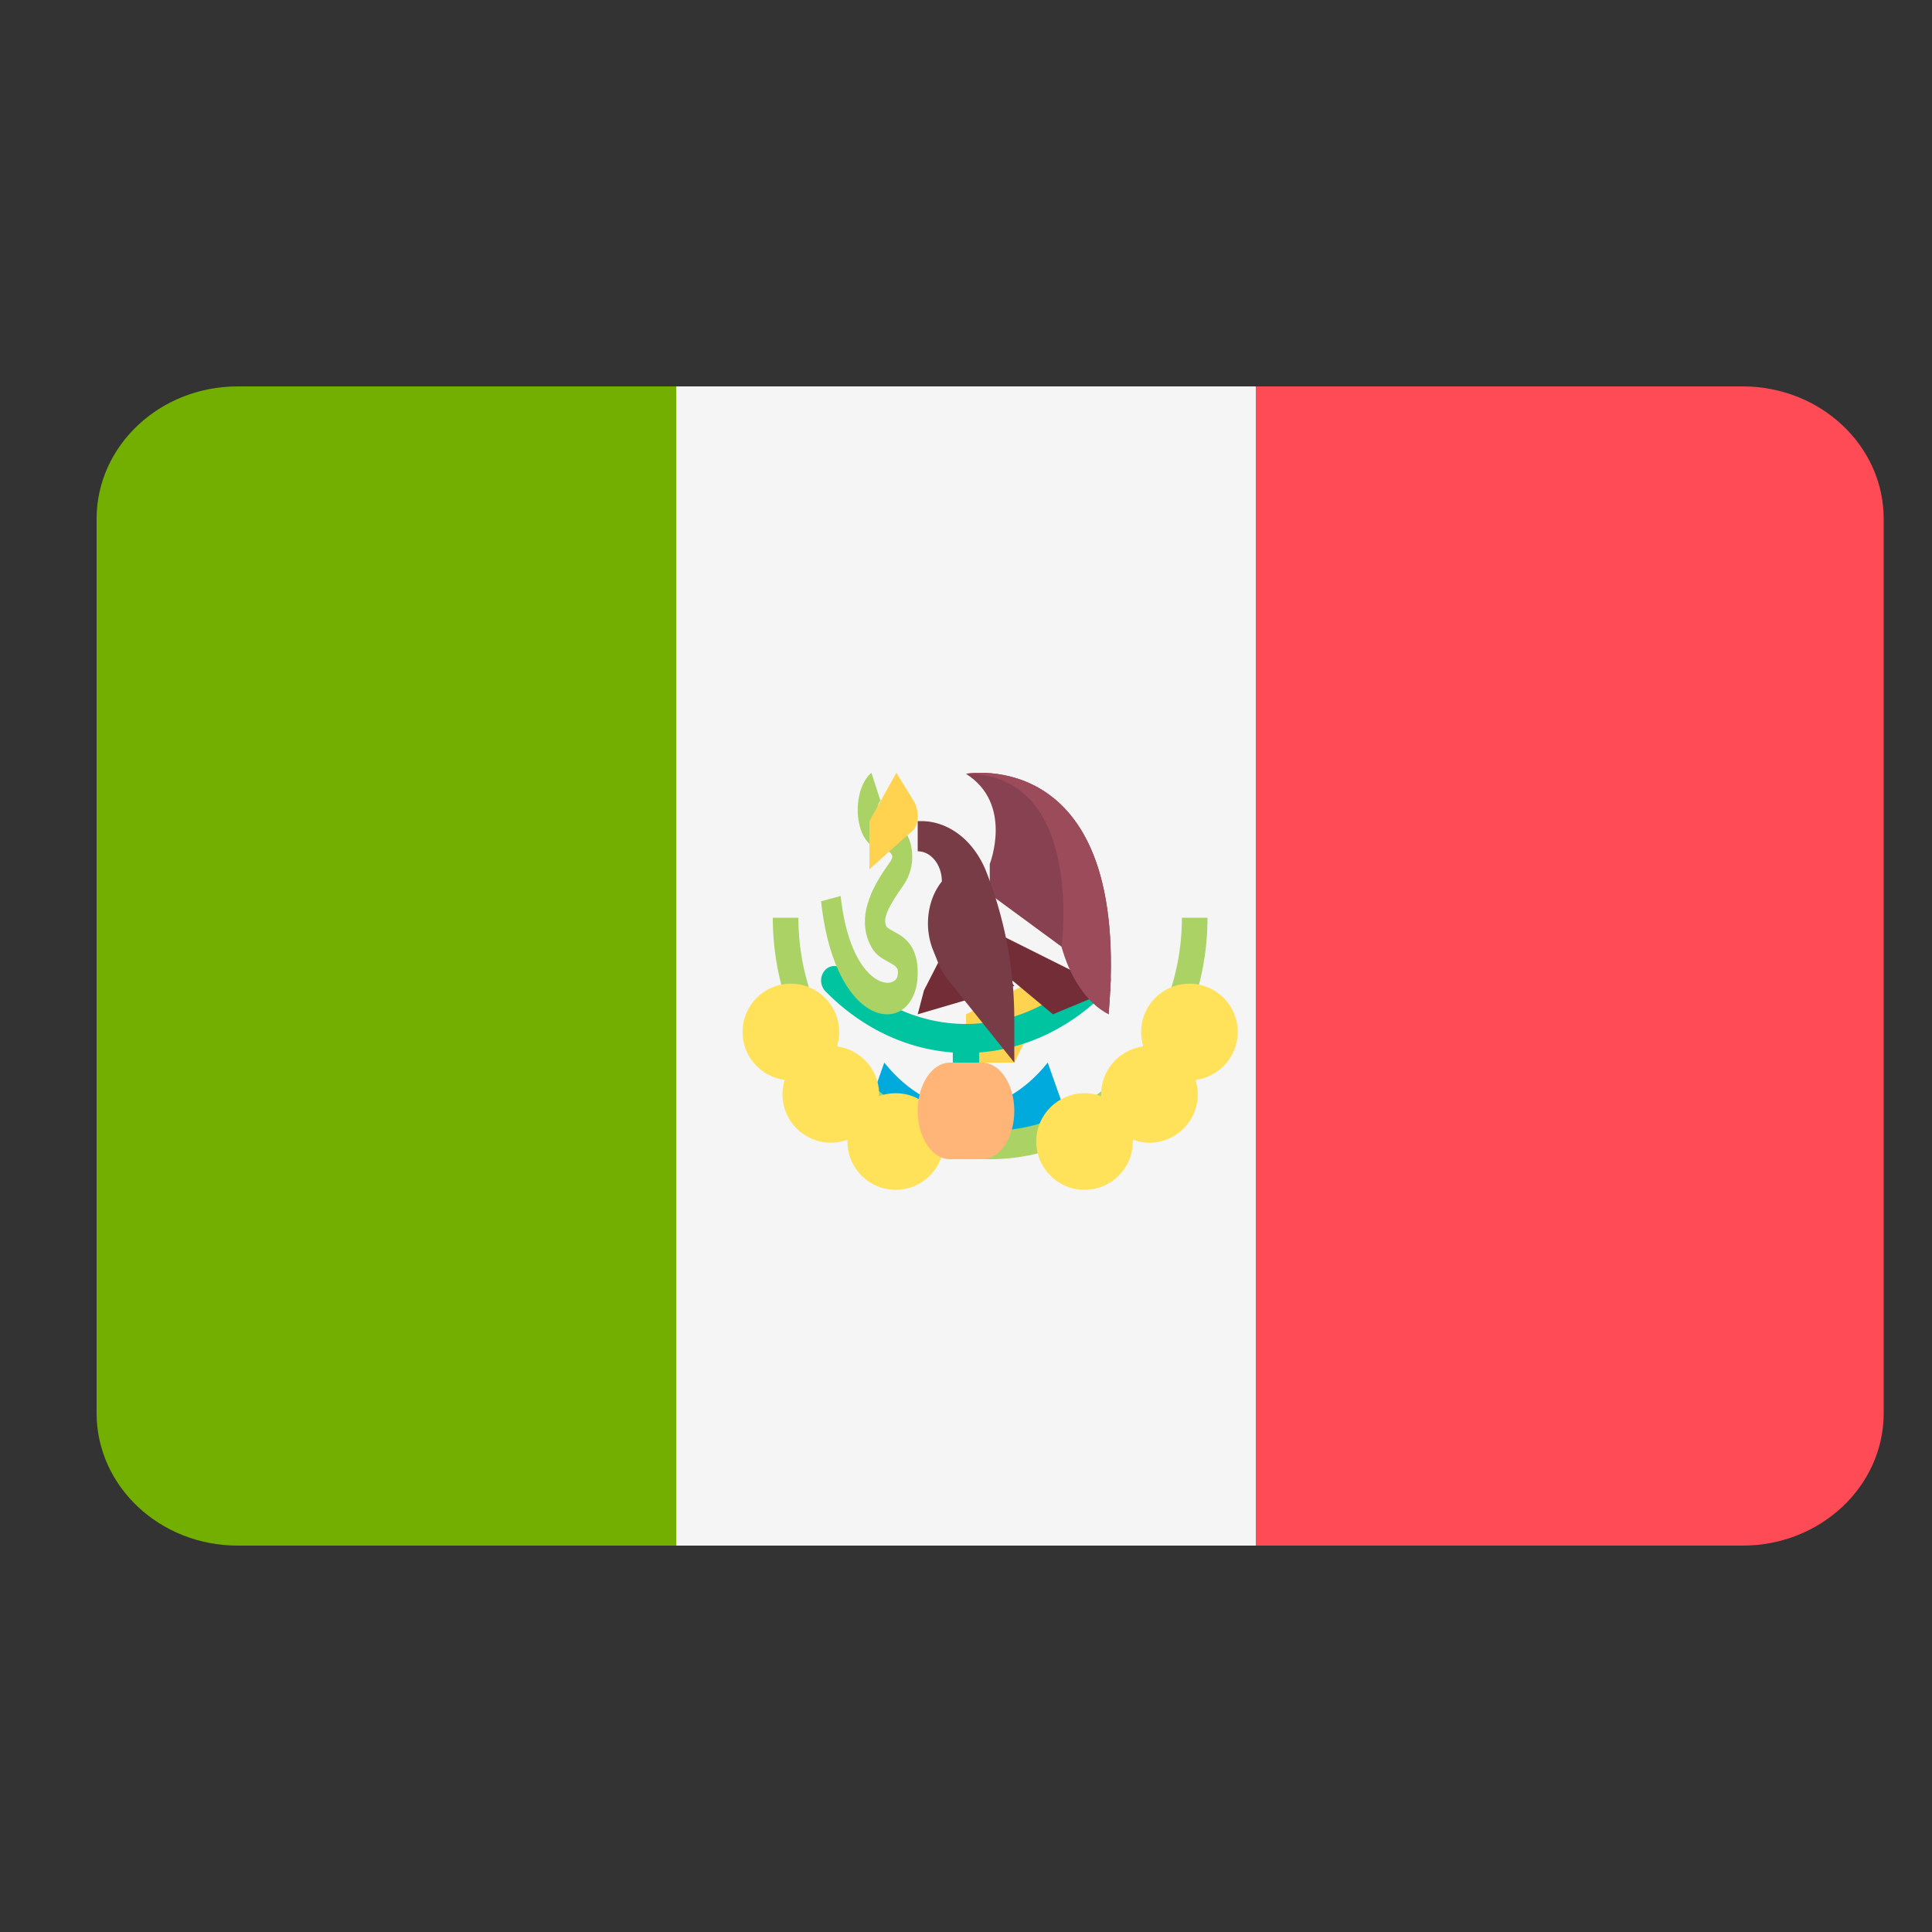 <svg width="40" height="40" viewBox="0 0 40 40" xmlns="http://www.w3.org/2000/svg">
    <rect x="0" y="0" width="40" height="40" fill="#333333" stroke="none"/>
    <g fill="none" fill-rule="evenodd">
        <path d="M0 0h40v40H0z"/>
        <g fill-rule="nonzero">
            <path d="M4.92 8C3.309 8 2 9.228 2 10.743v18.514C2 30.772 3.308 32 4.92 32H15V8H4.92z" fill="#73AF00"/>
            <path fill="#F5F5F5" d="M14 8h13v24H14z"/>
            <path d="M36.08 8H26v24h10.08c1.612 0 2.92-1.228 2.92-2.743V10.743C39 9.228 37.692 8 36.08 8z" fill="#FF4B55"/>
            <path fill="#FFD250" d="m22 20-2 1v1h1z"/>
            <g fill="#00C3A0">
                <path d="M20 23c-.15 0-.273-.134-.273-.3v-1.2c0-.166.122-.3.273-.3.15 0 .273.134.273.3v1.2c0 .166-.122.3-.273.3z"/>
                <path d="M20 21.8c-1.071 0-2.106-.455-2.913-1.28a.321.321 0 0 1-.014-.424.257.257 0 0 1 .385-.016c.706.722 1.61 1.12 2.542 1.12.933 0 1.836-.398 2.542-1.12a.256.256 0 0 1 .385.016.322.322 0 0 1-.014.424c-.807.825-1.842 1.28-2.913 1.28z"/>
            </g>
            <path d="M20 24c-.714 0-1.405-.39-2-1.13l.308-.87c1.006 1.251 2.378 1.251 3.384 0l.308.87c-.594.74-1.286 1.13-2 1.13z" fill="#00AADC"/>
            <path fill="#732D37" d="m19.899 19-.769 1.505L19 21l2-.587z"/>
            <path d="M18.368 21c-.543 0-1.195-.725-1.368-2.34l.405-.11c.144 1.344.665 1.8.978 1.798.096-.004.196-.057.204-.164.01-.129.011-.16-.204-.275-.116-.062-.249-.133-.342-.302-.376-.68.133-1.401.378-1.748.043-.06.06-.113.056-.132-.013-.056-.094-.14-.185-.14-.26 0-.459-.234-.516-.61-.06-.39.053-.8.268-.977l.188.58c-.05.04-.07.158-.057.242.005.034.017.113.117.113.252 0 .491.235.57.56.032.137.083.496-.167.85-.27.383-.432.67-.342.833.02.036.107.083.164.114.185.099.53.284.48.966-.03.43-.272.728-.6.742h-.027z" fill="#AAD264"/>
            <path d="M20.492 17.888s.492-1.245-.492-1.867c0 0 3.444-.623 2.952 4.979-.323-.327-.803-.924-.974-1.4l-1.486-1.09v-.622z" fill="#874150"/>
            <path d="m20 19 3 1.5-1.2.5-1.8-1.5V19z" fill="#732D37"/>
            <path d="M19 17.625c.276 0 .5.28.5.625-.299.373-.373.943-.184 1.415l.113.282c.047.118.109.225.183.319L21 22v-.864a8.38 8.38 0 0 0-.585-3.1C20.16 17.401 19.64 17 19.073 17H19v.625z" fill="#783C46"/>
            <path d="M18.559 16 18 17v1s.665-.603.888-.795c.157-.134.129-.452.039-.605-.07-.119-.368-.6-.368-.6z" fill="#FFD250"/>
            <path d="M20.5 24c-2.481 0-4.5-2.243-4.5-5h.53c0 2.433 1.78 4.412 3.97 4.412 2.19 0 3.97-1.98 3.97-4.412H25c0 2.757-2.019 5-4.5 5z" fill="#AAD264"/>
            <g transform="translate(16 21)" fill="#FFE15A">
                <circle cx=".374" cy=".366" r="1"/>
                <circle cx="1.201" cy="1.658" r="1"/>
                <circle cx="2.545" cy="2.634" r="1"/>
                <circle cx="8.626" cy=".366" r="1"/>
                <circle cx="7.798" cy="1.658" r="1"/>
                <circle cx="6.454" cy="2.634" r="1"/>
            </g>
            <path d="M20.333 24h-.666c-.368 0-.667-.448-.667-1s.299-1 .667-1h.666c.368 0 .667.448.667 1s-.298 1-.667 1z" fill="#FFB478"/>
            <path d="M21.978 19.6c.164.609.513 1.167.974 1.4.492-5.602-2.952-4.98-2.952-4.98 2.46 0 1.978 3.58 1.978 3.58z" fill="#9B4B5A"/>
        </g>
    </g>
</svg>
